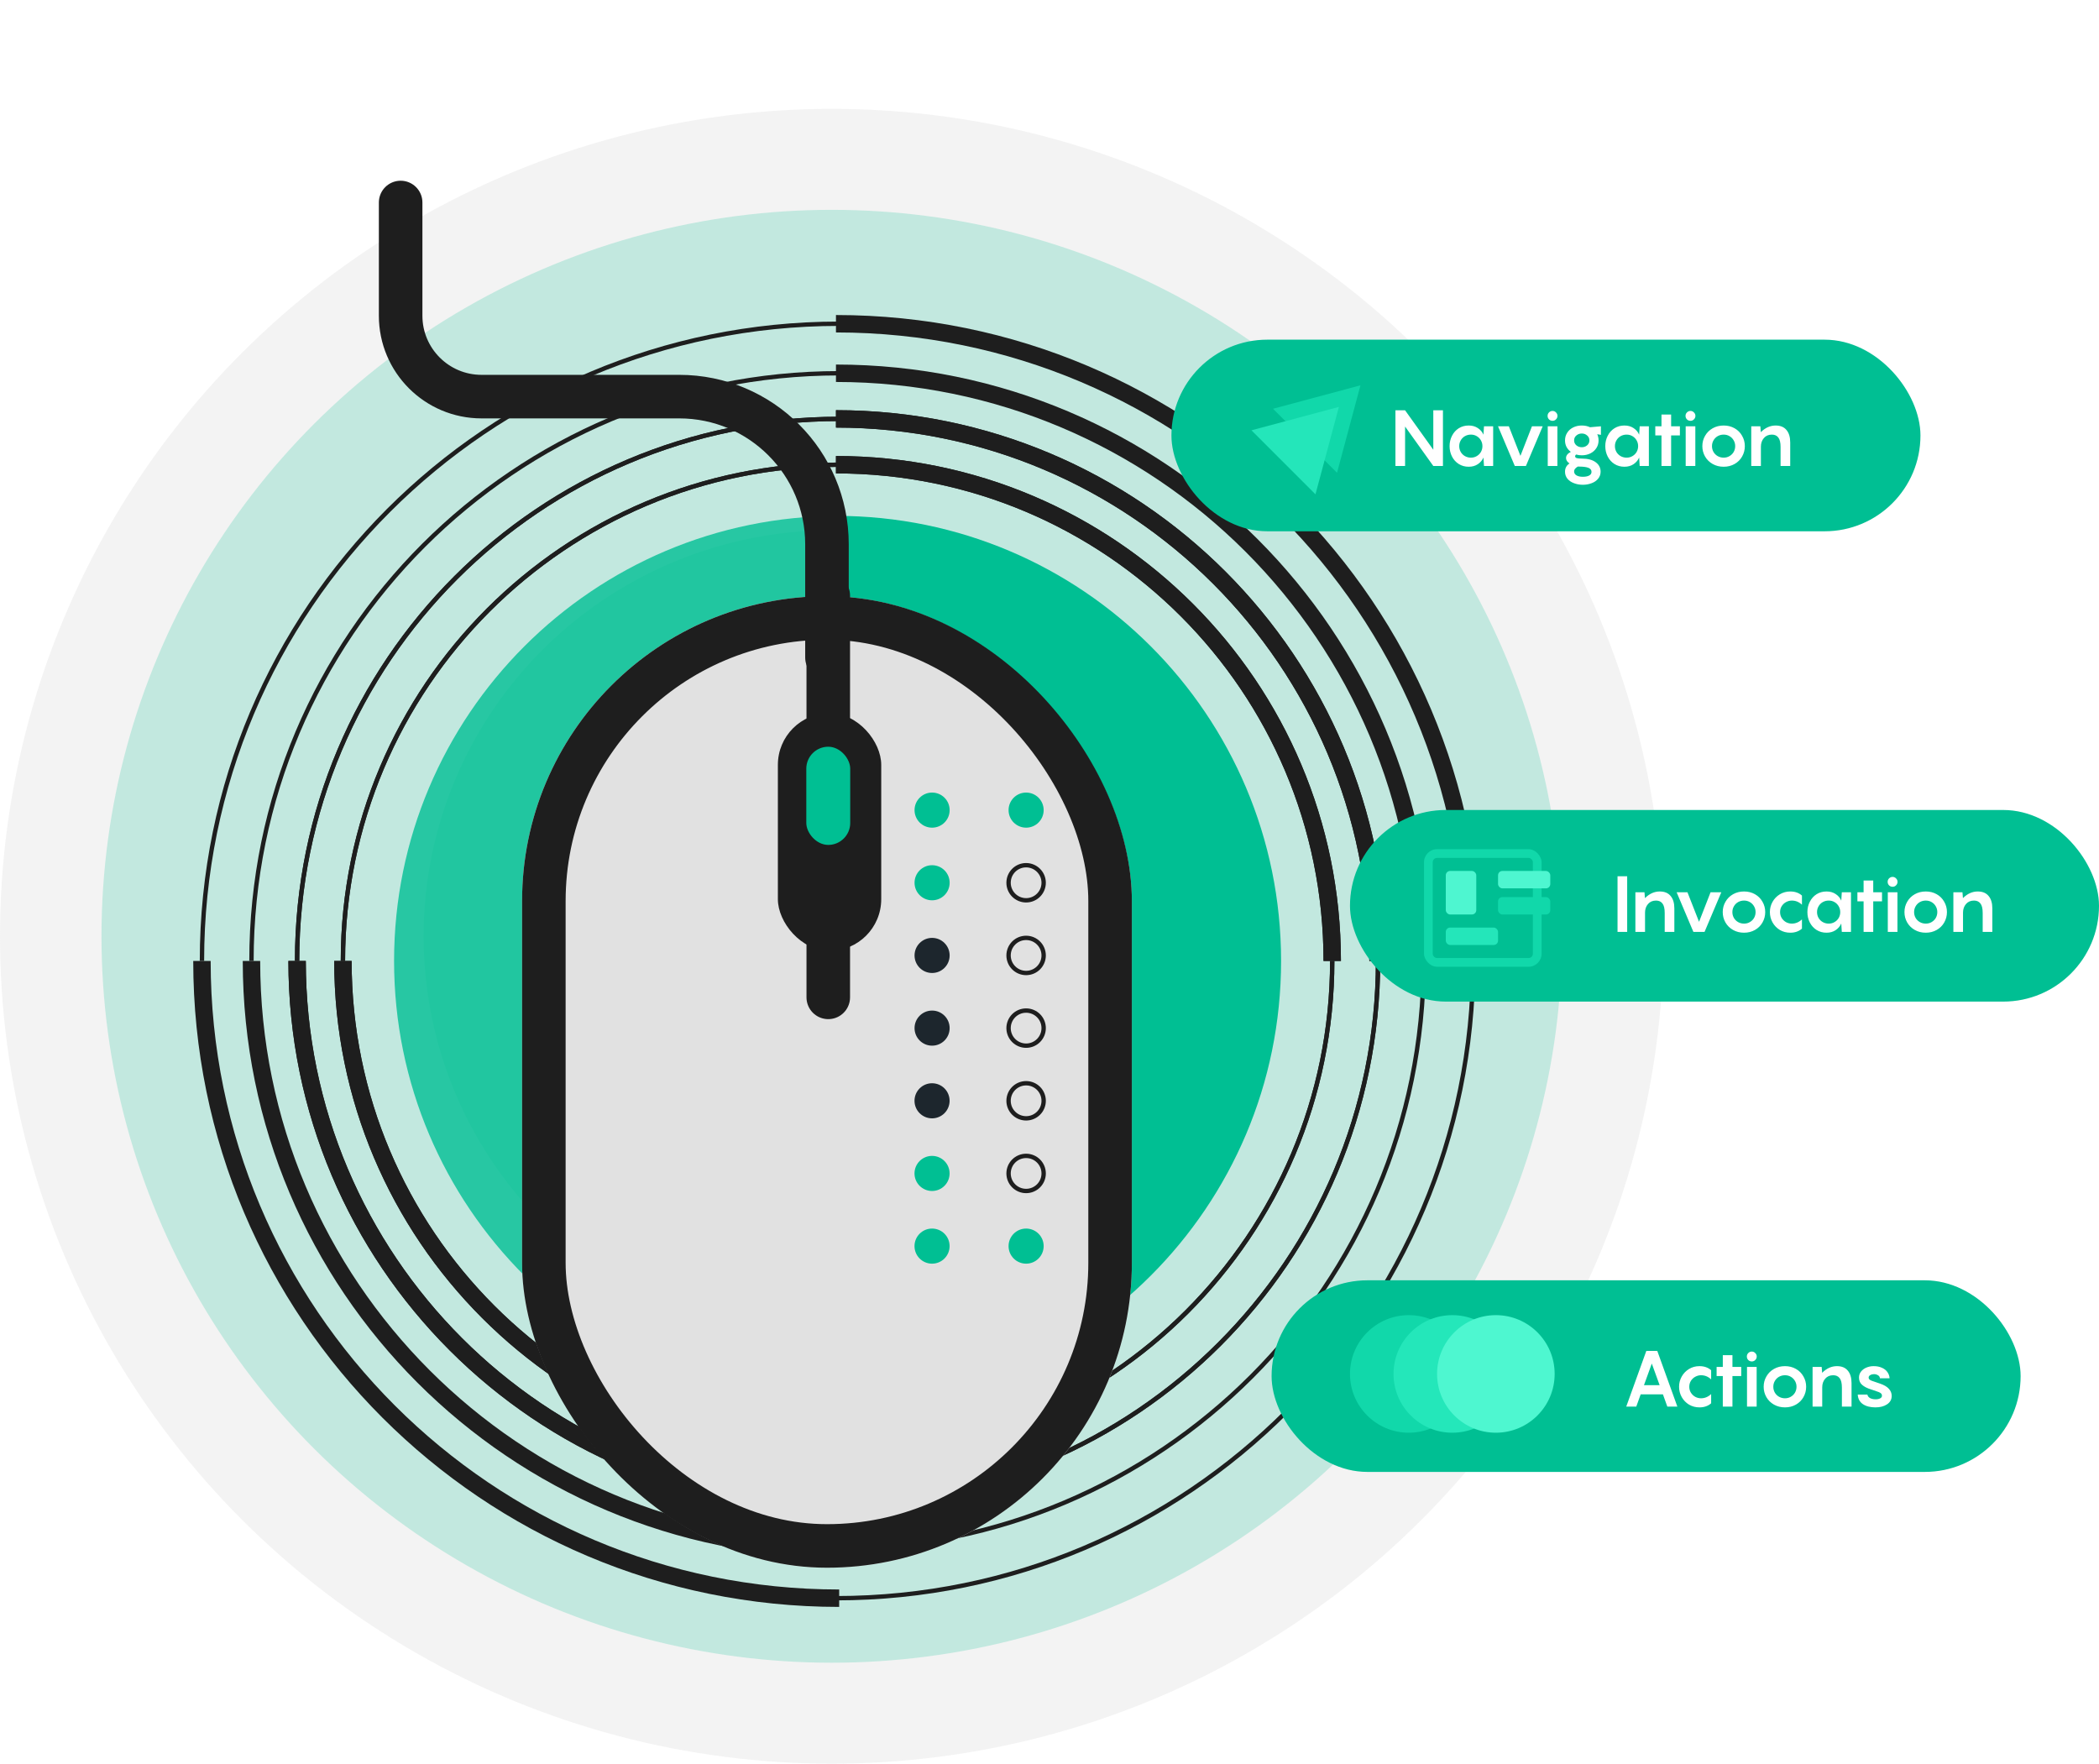 <svg width="482" height="405" viewBox="0 0 482 405" fill="none" xmlns="http://www.w3.org/2000/svg">
<ellipse cx="191.005" cy="215" rx="191.005" ry="190" fill="#C4C4C4" fill-opacity="0.2"/>
<ellipse cx="191.005" cy="215" rx="167.7" ry="166.817" fill="#00BF93" fill-opacity="0.2"/>
<ellipse cx="191.005" cy="215" rx="93.729" ry="93.236" fill="#00BF93" fill-opacity="0.16"/>
<ellipse cx="191.005" cy="215" rx="56.238" ry="55.942" fill="#00BF93"/>
<path d="M192.704 322.881C136.255 322.881 90.493 277.12 90.493 220.67C90.493 164.22 136.255 118.458 192.704 118.458" fill="#00BF93" fill-opacity="0.8"/>
<path d="M78.747 220.67C78.747 157.735 129.77 106.712 192.705 106.712" stroke="#1E1E1E" stroke-miterlimit="10"/>
<path d="M192.705 334.628C129.77 334.628 78.747 283.605 78.747 220.67" stroke="#1E1E1E" stroke-width="4" stroke-miterlimit="10"/>
<path d="M78.747 220.67C78.747 157.735 129.77 106.712 192.705 106.712" stroke="#1E1E1E" stroke-miterlimit="10"/>
<path d="M192.705 334.628C129.77 334.628 78.747 283.605 78.747 220.67" stroke="#1E1E1E" stroke-width="4" stroke-miterlimit="10"/>
<path d="M68.224 220.67C68.224 151.922 123.957 96.19 192.705 96.19" stroke="#1E1E1E" stroke-miterlimit="10"/>
<path d="M192.705 345.15C123.957 345.15 68.224 289.418 68.224 220.67" stroke="#1E1E1E" stroke-width="4" stroke-miterlimit="10"/>
<path d="M68.224 220.67C68.224 151.922 123.957 96.19 192.705 96.19" stroke="#1E1E1E" stroke-miterlimit="10"/>
<path d="M192.705 345.15C123.957 345.15 68.224 289.418 68.224 220.67" stroke="#1E1E1E" stroke-width="4" stroke-miterlimit="10"/>
<path d="M57.746 220.67C57.746 146.132 118.166 85.712 192.705 85.712" stroke="#1E1E1E" stroke-miterlimit="10"/>
<path d="M192.705 355.628C118.166 355.628 57.746 295.208 57.746 220.67" stroke="#1E1E1E" stroke-width="4" stroke-miterlimit="10"/>
<path d="M46.375 220.67C46.375 139.856 111.891 74.34 192.705 74.34" stroke="#1E1E1E" stroke-miterlimit="10"/>
<path d="M192.704 367C111.89 367 46.374 301.484 46.374 220.67" stroke="#1E1E1E" stroke-width="4" stroke-miterlimit="10"/>
<path d="M191.966 118.459C248.415 118.459 294.177 164.22 294.177 220.67C294.177 277.12 248.415 322.882 191.966 322.882" fill="#00BF93"/>
<path d="M305.923 220.67C305.923 283.605 254.9 334.628 191.965 334.628" stroke="#1E1E1E" stroke-miterlimit="10"/>
<path d="M191.965 106.712C254.9 106.712 305.923 157.735 305.923 220.67" stroke="#1E1E1E" stroke-width="4" stroke-miterlimit="10"/>
<path d="M305.923 220.67C305.923 283.605 254.9 334.628 191.965 334.628" stroke="#1E1E1E" stroke-miterlimit="10"/>
<path d="M191.965 106.712C254.9 106.712 305.923 157.735 305.923 220.67" stroke="#1E1E1E" stroke-width="4" stroke-miterlimit="10"/>
<path d="M316.446 220.67C316.446 289.418 260.713 345.15 191.965 345.15" stroke="#1E1E1E" stroke-miterlimit="10"/>
<path d="M191.965 96.19C260.713 96.19 316.446 151.922 316.446 220.67" stroke="#1E1E1E" stroke-width="4" stroke-miterlimit="10"/>
<path d="M316.446 220.67C316.446 289.418 260.713 345.15 191.965 345.15" stroke="#1E1E1E" stroke-miterlimit="10"/>
<path d="M191.965 96.19C260.713 96.19 316.446 151.922 316.446 220.67" stroke="#1E1E1E" stroke-width="4" stroke-miterlimit="10"/>
<path d="M326.924 220.67C326.924 295.208 266.504 355.628 191.965 355.628" stroke="#1E1E1E" stroke-miterlimit="10"/>
<path d="M191.965 85.712C266.504 85.712 326.924 146.132 326.924 220.67" stroke="#1E1E1E" stroke-width="4" stroke-miterlimit="10"/>
<path d="M338.295 220.67C338.295 301.484 272.779 367 191.965 367" stroke="#1E1E1E" stroke-miterlimit="10"/>
<path d="M191.965 74.34C272.779 74.34 338.295 139.856 338.295 220.67" stroke="#1E1E1E" stroke-width="4" stroke-miterlimit="10"/>
<g filter="url(#filter0_d)">
<rect x="119.887" y="132.907" width="140.027" height="223.093" rx="70.013" fill="#E1E1E1"/>
<rect x="124.887" y="137.907" width="130.027" height="213.093" rx="65.013" stroke="#1E1E1E" stroke-width="10"/>
</g>
<path d="M190.197 136.763V229.027" stroke="#1E1E1E" stroke-width="10" stroke-linecap="round" stroke-linejoin="round"/>
<rect x="178.626" y="163.76" width="23.733" height="54.587" rx="11.867" fill="#1E1E1E"/>
<rect x="185.153" y="171.473" width="10.087" height="22.547" rx="5.043" fill="#00BF93"/>
<path d="M189.9 151V125V125C189.9 106.265 174.712 91.077 155.977 91.077H110.577C100.317 91.077 92 82.76 92 72.5V72.5V46.5" stroke="#1E1E1E" stroke-width="10" stroke-linecap="round" stroke-linejoin="round"/>
<rect x="269" y="78" width="172" height="44" rx="22" fill="#00BF93"/>
<path d="M331.348 94.22V107H329.134L322.654 97.946V107H320.44V94.22H322.654L329.134 103.274V94.22H331.348ZM332.872 102.446C332.872 101.582 333.058 100.79 333.43 100.07C333.802 99.338 334.318 98.762 334.978 98.342C335.65 97.922 336.412 97.712 337.264 97.712C338.08 97.712 338.782 97.91 339.37 98.306C339.97 98.702 340.396 99.206 340.648 99.818L340.774 97.892H342.88V107H340.774L340.648 105.056C340.396 105.668 339.97 106.178 339.37 106.586C338.782 106.982 338.08 107.18 337.264 107.18C336.412 107.18 335.65 106.97 334.978 106.55C334.318 106.13 333.802 105.56 333.43 104.84C333.058 104.108 332.872 103.31 332.872 102.446ZM335.086 102.446C335.086 102.926 335.2 103.37 335.428 103.778C335.656 104.174 335.974 104.492 336.382 104.732C336.802 104.972 337.264 105.092 337.768 105.092C338.272 105.092 338.722 104.972 339.118 104.732C339.526 104.492 339.844 104.174 340.072 103.778C340.3 103.37 340.414 102.926 340.414 102.446C340.414 101.966 340.3 101.528 340.072 101.132C339.844 100.724 339.526 100.4 339.118 100.16C338.722 99.92 338.272 99.8 337.768 99.8C337.264 99.8 336.802 99.92 336.382 100.16C335.974 100.4 335.656 100.724 335.428 101.132C335.2 101.528 335.086 101.966 335.086 102.446ZM354.255 97.892L350.403 107H347.847L343.995 97.892H346.479L349.143 104.678L351.789 97.892H354.255ZM357.628 107H355.414V97.892H357.628V107ZM356.512 96.632C356.2 96.632 355.93 96.524 355.702 96.308C355.486 96.08 355.378 95.81 355.378 95.498C355.378 95.186 355.486 94.922 355.702 94.706C355.93 94.478 356.2 94.364 356.512 94.364C356.824 94.364 357.088 94.478 357.304 94.706C357.532 94.922 357.646 95.186 357.646 95.498C357.646 95.81 357.532 96.08 357.304 96.308C357.088 96.524 356.824 96.632 356.512 96.632ZM367.624 99.854L366.778 99.71C366.982 100.154 367.084 100.628 367.084 101.132C367.084 101.792 366.916 102.38 366.58 102.896C366.244 103.412 365.782 103.82 365.194 104.12C364.606 104.408 363.952 104.552 363.232 104.552C362.752 104.552 362.326 104.492 361.954 104.372C361.786 104.48 361.702 104.618 361.702 104.786C361.702 104.99 361.828 105.128 362.08 105.2C362.344 105.272 362.728 105.308 363.232 105.308C364.624 105.308 365.692 105.59 366.436 106.154C367.18 106.706 367.552 107.426 367.552 108.314C367.552 108.938 367.36 109.478 366.976 109.934C366.604 110.39 366.106 110.732 365.482 110.96C364.858 111.2 364.186 111.32 363.466 111.32C362.746 111.32 362.074 111.2 361.45 110.96C360.826 110.732 360.322 110.39 359.938 109.934C359.566 109.478 359.38 108.938 359.38 108.314C359.38 107.498 359.722 106.868 360.406 106.424C359.878 106.064 359.614 105.65 359.614 105.182C359.614 104.606 359.98 104.132 360.712 103.76C360.292 103.448 359.962 103.07 359.722 102.626C359.494 102.17 359.38 101.672 359.38 101.132C359.38 100.472 359.548 99.884 359.884 99.368C360.22 98.84 360.682 98.432 361.27 98.144C361.858 97.856 362.512 97.712 363.232 97.712C363.928 97.712 364.558 97.844 365.122 98.108L367.624 97.892V99.854ZM363.232 102.698C363.712 102.698 364.12 102.554 364.456 102.266C364.804 101.966 364.978 101.588 364.978 101.132C364.978 100.664 364.804 100.286 364.456 99.998C364.12 99.698 363.712 99.548 363.232 99.548C362.752 99.548 362.338 99.698 361.99 99.998C361.642 100.286 361.468 100.664 361.468 101.132C361.468 101.588 361.642 101.966 361.99 102.266C362.338 102.554 362.752 102.698 363.232 102.698ZM365.464 108.35C365.464 107.918 365.218 107.606 364.726 107.414C364.246 107.234 363.532 107.144 362.584 107.144C362.488 107.144 362.41 107.138 362.35 107.126C362.11 107.246 361.9 107.408 361.72 107.612C361.552 107.816 361.468 108.032 361.468 108.26C361.468 108.644 361.648 108.944 362.008 109.16C362.368 109.376 362.854 109.484 363.466 109.484C364.09 109.484 364.576 109.388 364.924 109.196C365.284 109.004 365.464 108.722 365.464 108.35ZM368.626 102.446C368.626 101.582 368.812 100.79 369.184 100.07C369.556 99.338 370.072 98.762 370.732 98.342C371.404 97.922 372.166 97.712 373.018 97.712C373.834 97.712 374.536 97.91 375.124 98.306C375.724 98.702 376.15 99.206 376.402 99.818L376.528 97.892H378.634V107H376.528L376.402 105.056C376.15 105.668 375.724 106.178 375.124 106.586C374.536 106.982 373.834 107.18 373.018 107.18C372.166 107.18 371.404 106.97 370.732 106.55C370.072 106.13 369.556 105.56 369.184 104.84C368.812 104.108 368.626 103.31 368.626 102.446ZM370.84 102.446C370.84 102.926 370.954 103.37 371.182 103.778C371.41 104.174 371.728 104.492 372.136 104.732C372.556 104.972 373.018 105.092 373.522 105.092C374.026 105.092 374.476 104.972 374.872 104.732C375.28 104.492 375.598 104.174 375.826 103.778C376.054 103.37 376.168 102.926 376.168 102.446C376.168 101.966 376.054 101.528 375.826 101.132C375.598 100.724 375.28 100.4 374.872 100.16C374.476 99.92 374.026 99.8 373.522 99.8C373.018 99.8 372.556 99.92 372.136 100.16C371.728 100.4 371.41 100.724 371.182 101.132C370.954 101.528 370.84 101.966 370.84 102.446ZM385.761 99.98H383.745V107H381.531V99.98H380.109V97.892H381.531V95.192H383.745V97.892H385.761V99.98ZM389.304 107H387.09V97.892H389.304V107ZM388.188 96.632C387.876 96.632 387.606 96.524 387.378 96.308C387.162 96.08 387.054 95.81 387.054 95.498C387.054 95.186 387.162 94.922 387.378 94.706C387.606 94.478 387.876 94.364 388.188 94.364C388.5 94.364 388.764 94.478 388.98 94.706C389.208 94.922 389.322 95.186 389.322 95.498C389.322 95.81 389.208 96.08 388.98 96.308C388.764 96.524 388.5 96.632 388.188 96.632ZM395.811 107.18C394.875 107.18 394.035 106.97 393.291 106.55C392.547 106.13 391.965 105.56 391.545 104.84C391.125 104.108 390.915 103.31 390.915 102.446C390.915 101.582 391.125 100.79 391.545 100.07C391.965 99.338 392.547 98.762 393.291 98.342C394.035 97.922 394.875 97.712 395.811 97.712C396.735 97.712 397.569 97.922 398.313 98.342C399.057 98.762 399.633 99.338 400.041 100.07C400.461 100.79 400.671 101.582 400.671 102.446C400.671 103.31 400.461 104.108 400.041 104.84C399.633 105.56 399.057 106.13 398.313 106.55C397.569 106.97 396.735 107.18 395.811 107.18ZM395.811 105.092C396.315 105.092 396.765 104.972 397.161 104.732C397.569 104.492 397.887 104.174 398.115 103.778C398.343 103.37 398.457 102.926 398.457 102.446C398.457 101.966 398.343 101.528 398.115 101.132C397.887 100.724 397.569 100.4 397.161 100.16C396.765 99.92 396.315 99.8 395.811 99.8C395.307 99.8 394.845 99.92 394.425 100.16C394.017 100.4 393.699 100.724 393.471 101.132C393.243 101.528 393.129 101.966 393.129 102.446C393.129 102.926 393.243 103.37 393.471 103.778C393.699 104.174 394.017 104.492 394.425 104.732C394.845 104.972 395.307 105.092 395.811 105.092ZM407.745 97.712C408.837 97.712 409.665 98.054 410.229 98.738C410.805 99.41 411.093 100.37 411.093 101.618V107H408.879V102.644C408.879 101.624 408.705 100.898 408.357 100.466C408.021 100.022 407.529 99.8 406.881 99.8C406.113 99.8 405.501 100.064 405.045 100.592C404.589 101.12 404.361 101.78 404.361 102.572V107H402.147V97.892H404.235L404.343 99.242C405.363 98.222 406.497 97.712 407.745 97.712Z" fill="white"/>
<path d="M312.405 88.485L307.026 108.562L292.329 93.865L312.405 88.485Z" fill="#11D8AA"/>
<path d="M307.456 93.435L302.076 113.511L287.379 98.814L307.456 93.435Z" fill="#24E6BA"/>
<rect x="310" y="186" width="172" height="44" rx="22" fill="#00BF93"/>
<path d="M371.44 201.22H373.654V214H371.44V201.22ZM381.138 204.712C382.23 204.712 383.058 205.054 383.622 205.738C384.198 206.41 384.486 207.37 384.486 208.618V214H382.272V209.644C382.272 208.624 382.098 207.898 381.75 207.466C381.414 207.022 380.922 206.8 380.274 206.8C379.506 206.8 378.894 207.064 378.438 207.592C377.982 208.12 377.754 208.78 377.754 209.572V214H375.54V204.892H377.628L377.736 206.242C378.756 205.222 379.89 204.712 381.138 204.712ZM395.27 204.892L391.418 214H388.862L385.01 204.892H387.494L390.158 211.678L392.804 204.892H395.27ZM400.493 214.18C399.557 214.18 398.717 213.97 397.973 213.55C397.229 213.13 396.647 212.56 396.227 211.84C395.807 211.108 395.597 210.31 395.597 209.446C395.597 208.582 395.807 207.79 396.227 207.07C396.647 206.338 397.229 205.762 397.973 205.342C398.717 204.922 399.557 204.712 400.493 204.712C401.417 204.712 402.251 204.922 402.995 205.342C403.739 205.762 404.315 206.338 404.723 207.07C405.143 207.79 405.353 208.582 405.353 209.446C405.353 210.31 405.143 211.108 404.723 211.84C404.315 212.56 403.739 213.13 402.995 213.55C402.251 213.97 401.417 214.18 400.493 214.18ZM400.493 212.092C400.997 212.092 401.447 211.972 401.843 211.732C402.251 211.492 402.569 211.174 402.797 210.778C403.025 210.37 403.139 209.926 403.139 209.446C403.139 208.966 403.025 208.528 402.797 208.132C402.569 207.724 402.251 207.4 401.843 207.16C401.447 206.92 400.997 206.8 400.493 206.8C399.989 206.8 399.527 206.92 399.107 207.16C398.699 207.4 398.381 207.724 398.153 208.132C397.925 208.528 397.811 208.966 397.811 209.446C397.811 209.926 397.925 210.37 398.153 210.778C398.381 211.174 398.699 211.492 399.107 211.732C399.527 211.972 399.989 212.092 400.493 212.092ZM413.787 207.754C413.115 207.118 412.341 206.8 411.465 206.8C411.009 206.8 410.571 206.914 410.151 207.142C409.743 207.358 409.407 207.67 409.143 208.078C408.891 208.486 408.765 208.942 408.765 209.446C408.765 209.95 408.891 210.406 409.143 210.814C409.407 211.222 409.743 211.54 410.151 211.768C410.571 211.984 411.009 212.092 411.465 212.092C412.329 212.092 413.103 211.768 413.787 211.12V213.244C413.079 213.868 412.185 214.18 411.105 214.18C410.229 214.18 409.431 213.97 408.711 213.55C408.003 213.118 407.445 212.542 407.037 211.822C406.629 211.09 406.425 210.298 406.425 209.446C406.425 208.594 406.629 207.808 407.037 207.088C407.445 206.368 408.003 205.792 408.711 205.36C409.431 204.928 410.229 204.712 411.105 204.712C412.185 204.712 413.079 205.024 413.787 205.648V207.754ZM415.038 209.446C415.038 208.582 415.224 207.79 415.596 207.07C415.968 206.338 416.484 205.762 417.144 205.342C417.816 204.922 418.578 204.712 419.43 204.712C420.246 204.712 420.948 204.91 421.536 205.306C422.136 205.702 422.562 206.206 422.814 206.818L422.94 204.892H425.046V214H422.94L422.814 212.056C422.562 212.668 422.136 213.178 421.536 213.586C420.948 213.982 420.246 214.18 419.43 214.18C418.578 214.18 417.816 213.97 417.144 213.55C416.484 213.13 415.968 212.56 415.596 211.84C415.224 211.108 415.038 210.31 415.038 209.446ZM417.252 209.446C417.252 209.926 417.366 210.37 417.594 210.778C417.822 211.174 418.14 211.492 418.548 211.732C418.968 211.972 419.43 212.092 419.934 212.092C420.438 212.092 420.888 211.972 421.284 211.732C421.692 211.492 422.01 211.174 422.238 210.778C422.466 210.37 422.58 209.926 422.58 209.446C422.58 208.966 422.466 208.528 422.238 208.132C422.01 207.724 421.692 207.4 421.284 207.16C420.888 206.92 420.438 206.8 419.934 206.8C419.43 206.8 418.968 206.92 418.548 207.16C418.14 207.4 417.822 207.724 417.594 208.132C417.366 208.528 417.252 208.966 417.252 209.446ZM432.173 206.98H430.157V214H427.943V206.98H426.521V204.892H427.943V202.192H430.157V204.892H432.173V206.98ZM435.716 214H433.502V204.892H435.716V214ZM434.6 203.632C434.288 203.632 434.018 203.524 433.79 203.308C433.574 203.08 433.466 202.81 433.466 202.498C433.466 202.186 433.574 201.922 433.79 201.706C434.018 201.478 434.288 201.364 434.6 201.364C434.912 201.364 435.176 201.478 435.392 201.706C435.62 201.922 435.734 202.186 435.734 202.498C435.734 202.81 435.62 203.08 435.392 203.308C435.176 203.524 434.912 203.632 434.6 203.632ZM442.223 214.18C441.287 214.18 440.447 213.97 439.703 213.55C438.959 213.13 438.377 212.56 437.957 211.84C437.537 211.108 437.327 210.31 437.327 209.446C437.327 208.582 437.537 207.79 437.957 207.07C438.377 206.338 438.959 205.762 439.703 205.342C440.447 204.922 441.287 204.712 442.223 204.712C443.147 204.712 443.981 204.922 444.725 205.342C445.469 205.762 446.045 206.338 446.453 207.07C446.873 207.79 447.083 208.582 447.083 209.446C447.083 210.31 446.873 211.108 446.453 211.84C446.045 212.56 445.469 213.13 444.725 213.55C443.981 213.97 443.147 214.18 442.223 214.18ZM442.223 212.092C442.727 212.092 443.177 211.972 443.573 211.732C443.981 211.492 444.299 211.174 444.527 210.778C444.755 210.37 444.869 209.926 444.869 209.446C444.869 208.966 444.755 208.528 444.527 208.132C444.299 207.724 443.981 207.4 443.573 207.16C443.177 206.92 442.727 206.8 442.223 206.8C441.719 206.8 441.257 206.92 440.837 207.16C440.429 207.4 440.111 207.724 439.883 208.132C439.655 208.528 439.541 208.966 439.541 209.446C439.541 209.926 439.655 210.37 439.883 210.778C440.111 211.174 440.429 211.492 440.837 211.732C441.257 211.972 441.719 212.092 442.223 212.092ZM454.157 204.712C455.249 204.712 456.077 205.054 456.641 205.738C457.217 206.41 457.505 207.37 457.505 208.618V214H455.291V209.644C455.291 208.624 455.117 207.898 454.769 207.466C454.433 207.022 453.941 206.8 453.293 206.8C452.525 206.8 451.913 207.064 451.457 207.592C451.001 208.12 450.773 208.78 450.773 209.572V214H448.559V204.892H450.647L450.755 206.242C451.775 205.222 452.909 204.712 454.157 204.712Z" fill="white"/>
<rect x="327" y="195" width="27" height="27" rx="3" fill="#11D8AA"/>
<rect x="329" y="197" width="23" height="23" rx="1" fill="#00BF93"/>
<rect x="332" y="213" width="12" height="4" rx="1" fill="#24E6BA"/>
<rect x="344" y="200" width="12" height="4" rx="1" fill="#4EF6D0"/>
<rect x="344" y="206" width="12" height="4" rx="1" fill="#11D8AA"/>
<rect x="332" y="200" width="7" height="10" rx="1" fill="#4EF6D0"/>
<rect x="292" y="294" width="172" height="44" rx="22" fill="#00BF93"/>
<circle cx="323.5" cy="315.5" r="13.5" fill="#11D8AA"/>
<circle cx="333.5" cy="315.5" r="13.5" fill="#24E7BA"/>
<circle cx="343.5" cy="315.5" r="13.5" fill="#4EF7D0"/>
<path d="M381.864 320.192H376.752L375.744 323H373.44L378.048 310.22H380.568L385.176 323H382.872L381.864 320.192ZM381.108 318.086L379.308 313.118L377.508 318.086H381.108ZM392.935 316.754C392.263 316.118 391.489 315.8 390.613 315.8C390.157 315.8 389.719 315.914 389.299 316.142C388.891 316.358 388.555 316.67 388.291 317.078C388.039 317.486 387.913 317.942 387.913 318.446C387.913 318.95 388.039 319.406 388.291 319.814C388.555 320.222 388.891 320.54 389.299 320.768C389.719 320.984 390.157 321.092 390.613 321.092C391.477 321.092 392.251 320.768 392.935 320.12V322.244C392.227 322.868 391.333 323.18 390.253 323.18C389.377 323.18 388.579 322.97 387.859 322.55C387.151 322.118 386.593 321.542 386.185 320.822C385.777 320.09 385.573 319.298 385.573 318.446C385.573 317.594 385.777 316.808 386.185 316.088C386.593 315.368 387.151 314.792 387.859 314.36C388.579 313.928 389.377 313.712 390.253 313.712C391.333 313.712 392.227 314.024 392.935 314.648V316.754ZM399.843 315.98H397.827V323H395.613V315.98H394.191V313.892H395.613V311.192H397.827V313.892H399.843V315.98ZM403.386 323H401.172V313.892H403.386V323ZM402.27 312.632C401.958 312.632 401.688 312.524 401.46 312.308C401.244 312.08 401.136 311.81 401.136 311.498C401.136 311.186 401.244 310.922 401.46 310.706C401.688 310.478 401.958 310.364 402.27 310.364C402.582 310.364 402.846 310.478 403.062 310.706C403.29 310.922 403.404 311.186 403.404 311.498C403.404 311.81 403.29 312.08 403.062 312.308C402.846 312.524 402.582 312.632 402.27 312.632ZM409.893 323.18C408.957 323.18 408.117 322.97 407.373 322.55C406.629 322.13 406.047 321.56 405.627 320.84C405.207 320.108 404.997 319.31 404.997 318.446C404.997 317.582 405.207 316.79 405.627 316.07C406.047 315.338 406.629 314.762 407.373 314.342C408.117 313.922 408.957 313.712 409.893 313.712C410.817 313.712 411.651 313.922 412.395 314.342C413.139 314.762 413.715 315.338 414.123 316.07C414.543 316.79 414.753 317.582 414.753 318.446C414.753 319.31 414.543 320.108 414.123 320.84C413.715 321.56 413.139 322.13 412.395 322.55C411.651 322.97 410.817 323.18 409.893 323.18ZM409.893 321.092C410.397 321.092 410.847 320.972 411.243 320.732C411.651 320.492 411.969 320.174 412.197 319.778C412.425 319.37 412.539 318.926 412.539 318.446C412.539 317.966 412.425 317.528 412.197 317.132C411.969 316.724 411.651 316.4 411.243 316.16C410.847 315.92 410.397 315.8 409.893 315.8C409.389 315.8 408.927 315.92 408.507 316.16C408.099 316.4 407.781 316.724 407.553 317.132C407.325 317.528 407.211 317.966 407.211 318.446C407.211 318.926 407.325 319.37 407.553 319.778C407.781 320.174 408.099 320.492 408.507 320.732C408.927 320.972 409.389 321.092 409.893 321.092ZM421.827 313.712C422.919 313.712 423.747 314.054 424.311 314.738C424.887 315.41 425.175 316.37 425.175 317.618V323H422.961V318.644C422.961 317.624 422.787 316.898 422.439 316.466C422.103 316.022 421.611 315.8 420.963 315.8C420.195 315.8 419.583 316.064 419.127 316.592C418.671 317.12 418.443 317.78 418.443 318.572V323H416.229V313.892H418.317L418.425 315.242C419.445 314.222 420.579 313.712 421.827 313.712ZM428.814 320.246C428.874 320.57 429.072 320.834 429.408 321.038C429.756 321.23 430.194 321.326 430.722 321.326C431.13 321.326 431.472 321.254 431.748 321.11C432.024 320.966 432.162 320.762 432.162 320.498C432.162 320.282 432.096 320.114 431.964 319.994C431.832 319.862 431.64 319.748 431.388 319.652C431.136 319.544 430.722 319.4 430.146 319.22C429.786 319.1 429.606 319.04 429.606 319.04C428.754 318.776 428.088 318.434 427.608 318.014C427.128 317.594 426.888 317.036 426.888 316.34C426.888 315.812 427.044 315.35 427.356 314.954C427.668 314.558 428.082 314.252 428.598 314.036C429.114 313.82 429.666 313.712 430.254 313.712C430.986 313.712 431.622 313.838 432.162 314.09C432.714 314.33 433.134 314.666 433.422 315.098C433.722 315.518 433.884 315.986 433.908 316.502H431.694C431.67 316.19 431.52 315.956 431.244 315.8C430.968 315.632 430.662 315.548 430.326 315.548C430.014 315.548 429.732 315.62 429.48 315.764C429.228 315.908 429.102 316.1 429.102 316.34C429.102 316.508 429.156 316.646 429.264 316.754C429.384 316.862 429.558 316.964 429.786 317.06C430.014 317.144 430.398 317.276 430.938 317.456L431.676 317.708C432.636 318.032 433.326 318.434 433.746 318.914C434.178 319.382 434.394 319.928 434.394 320.552C434.394 321.368 434.04 322.01 433.332 322.478C432.636 322.946 431.748 323.18 430.668 323.18C429.48 323.18 428.52 322.934 427.788 322.442C427.056 321.938 426.66 321.206 426.6 320.246H428.814Z" fill="white"/>
<path d="M214.04 190.06C216.266 190.06 218.07 188.256 218.07 186.03C218.07 183.804 216.266 182 214.04 182C211.814 182 210.01 183.804 210.01 186.03C210.01 188.256 211.814 190.06 214.04 190.06Z" fill="#00BF93"/>
<path d="M239.66 186.03C239.66 188.25 237.86 190.06 235.63 190.06C233.41 190.06 231.6 188.26 231.6 186.03C231.6 183.81 233.4 182 235.63 182C237.86 182 239.66 183.8 239.66 186.03Z" fill="#00BF93"/>
<path d="M214.04 206.74C216.266 206.74 218.07 204.936 218.07 202.71C218.07 200.484 216.266 198.68 214.04 198.68C211.814 198.68 210.01 200.484 210.01 202.71C210.01 204.936 211.814 206.74 214.04 206.74Z" fill="#00BF93"/>
<path d="M239.66 202.71C239.66 204.93 237.86 206.74 235.63 206.74C233.41 206.74 231.6 204.94 231.6 202.71C231.6 200.48 233.4 198.68 235.63 198.68C237.86 198.69 239.66 200.49 239.66 202.71Z" stroke="#1E1E1E" stroke-miterlimit="10"/>
<path d="M214.04 223.43C216.266 223.43 218.07 221.626 218.07 219.4C218.07 217.174 216.266 215.37 214.04 215.37C211.814 215.37 210.01 217.174 210.01 219.4C210.01 221.626 211.814 223.43 214.04 223.43Z" fill="#1D262D"/>
<path d="M239.66 219.4C239.66 221.62 237.86 223.43 235.63 223.43C233.41 223.43 231.6 221.63 231.6 219.4C231.6 217.17 233.4 215.37 235.63 215.37C237.86 215.37 239.66 217.18 239.66 219.4Z" stroke="#1E1E1E" stroke-miterlimit="10"/>
<path d="M214.04 240.12C216.266 240.12 218.07 238.316 218.07 236.09C218.07 233.864 216.266 232.06 214.04 232.06C211.814 232.06 210.01 233.864 210.01 236.09C210.01 238.316 211.814 240.12 214.04 240.12Z" fill="#1D262D"/>
<path d="M239.66 236.09C239.66 238.31 237.86 240.12 235.63 240.12C233.41 240.12 231.6 238.32 231.6 236.09C231.6 233.87 233.4 232.06 235.63 232.06C237.86 232.06 239.66 233.86 239.66 236.09Z" stroke="#1E1E1E" stroke-miterlimit="10"/>
<path d="M218.06 252.78C218.06 255 216.26 256.81 214.03 256.81C211.81 256.81 210 255.01 210 252.78C210 250.56 211.8 248.75 214.03 248.75C216.26 248.75 218.06 250.55 218.06 252.78Z" fill="#1D262D"/>
<path d="M239.66 252.78C239.66 255 237.86 256.81 235.63 256.81C233.41 256.81 231.6 255.01 231.6 252.78C231.6 250.56 233.4 248.75 235.63 248.75C237.86 248.75 239.66 250.55 239.66 252.78Z" stroke="#1E1E1E" stroke-miterlimit="10"/>
<path d="M218.06 269.46C218.06 271.68 216.26 273.49 214.03 273.49C211.81 273.49 210 271.69 210 269.46C210 267.24 211.8 265.43 214.03 265.43C216.26 265.43 218.06 267.24 218.06 269.46Z" fill="#00BF93"/>
<path d="M239.66 269.46C239.66 271.68 237.86 273.49 235.63 273.49C233.41 273.49 231.6 271.69 231.6 269.46C231.6 267.24 233.4 265.43 235.63 265.43C237.86 265.43 239.66 267.24 239.66 269.46Z" stroke="#1E1E1E" stroke-miterlimit="10"/>
<path d="M218.06 286.15C218.06 288.37 216.26 290.18 214.03 290.18C211.81 290.18 210 288.38 210 286.15C210 283.93 211.8 282.12 214.03 282.12C216.26 282.12 218.06 283.92 218.06 286.15Z" fill="#00BF93"/>
<path d="M239.66 286.15C239.66 288.37 237.86 290.18 235.63 290.18C233.41 290.18 231.6 288.38 231.6 286.15C231.6 283.93 233.4 282.12 235.63 282.12C237.86 282.12 239.66 283.92 239.66 286.15Z" fill="#00BF93"/>
<defs>
<filter id="filter0_d" x="105.887" y="122.907" width="168.027" height="251.093" filterUnits="userSpaceOnUse" color-interpolation-filters="sRGB">
<feFlood flood-opacity="0" result="BackgroundImageFix"/>
<feColorMatrix in="SourceAlpha" type="matrix" values="0 0 0 0 0 0 0 0 0 0 0 0 0 0 0 0 0 0 127 0"/>
<feOffset dy="4"/>
<feGaussianBlur stdDeviation="7"/>
<feColorMatrix type="matrix" values="0 0 0 0 0 0 0 0 0 0 0 0 0 0 0 0 0 0 0.25 0"/>
<feBlend mode="normal" in2="BackgroundImageFix" result="effect1_dropShadow"/>
<feBlend mode="normal" in="SourceGraphic" in2="effect1_dropShadow" result="shape"/>
</filter>
</defs>
</svg>
